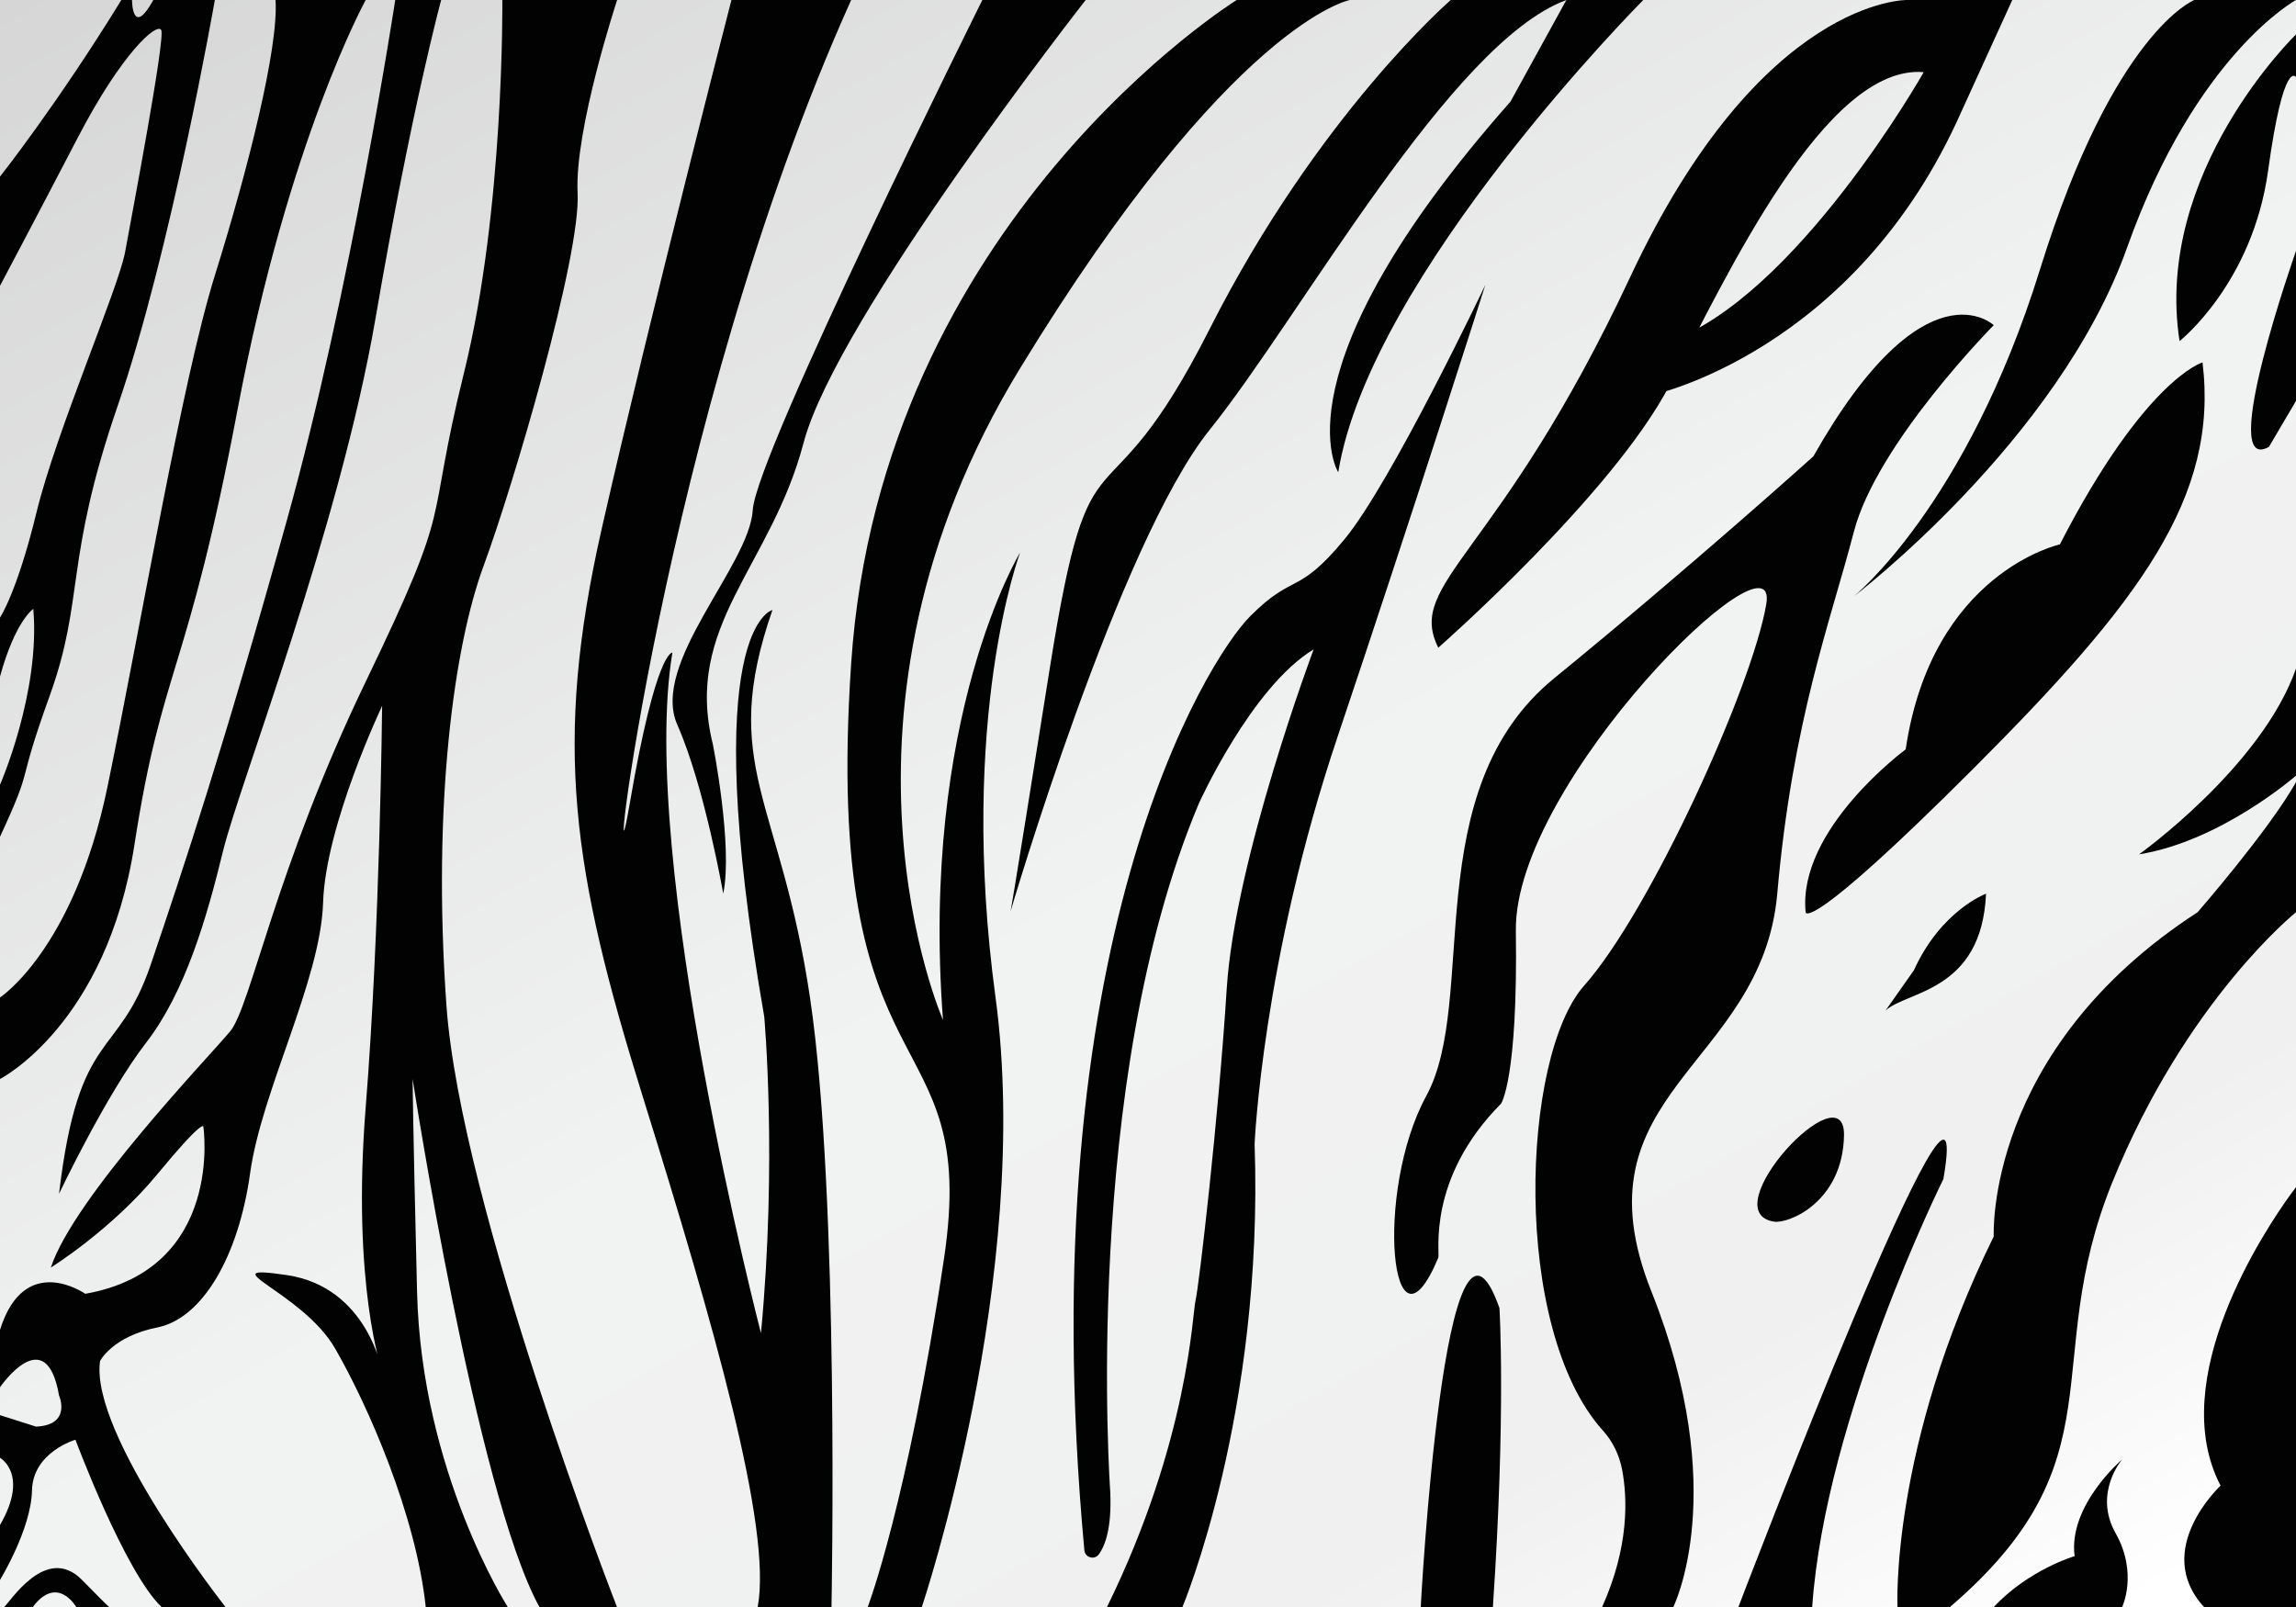 <?xml version="1.0" encoding="UTF-8" standalone="no"?>
<svg
   xmlns:dc="http://purl.org/dc/elements/1.1/"
   xmlns:cc="http://creativecommons.org/ns#"
   xmlns:rdf="http://www.w3.org/1999/02/22-rdf-syntax-ns#"
   xmlns:svg="http://www.w3.org/2000/svg"
   xmlns="http://www.w3.org/2000/svg"
   id="svg41"
   xml:space="preserve"
   style="enable-background:new 0 0 1400 980;"
   viewBox="0 0 1400 980"
   y="0px"
   x="0px"
   version="1.1"><rect x="0" y="0" width="1400" height="980" fill="#808080" stroke="none"/><defs
   id="defs45" />
<style
   id="style2"
   type="text/css">
	.st0{fill:url(#XMLID_28_);}
	.st1{fill:#020202;}
</style>
<g
   id="Layer_3">
	<linearGradient
   y2="-180.609"
   x2="312.824"
   y1="1160.609"
   x1="1087.176"
   gradientUnits="userSpaceOnUse"
   id="XMLID_28_">
		<stop
   id="stop4"
   style="stop-color:#FFFFFF"
   offset="3.231282e-002" />
		<stop
   id="stop6"
   style="stop-color:#F0F0F0"
   offset="0.197" />
		<stop
   id="stop8"
   style="stop-color:#F1F2F2"
   offset="0.474" />
		<stop
   id="stop10"
   style="stop-color:#D6D6D6"
   offset="1" />
	</linearGradient>
	<rect
   height="980"
   width="1400"
   class="st0"
   id="XMLID_17_" />
</g>
<g
   id="Layer_2">
	<path
   d="M0,107.7c0,0,35-44.2,74-107.7h6.5c0,0,0,23.5,13,0H131c0,0-26.7,153-59.3,247.7   S51.7,365,30.3,424.3s-8.7,39.3-30.3,86v-31.7c0,0,24.7-56.3,20.3-107.3c0,0-11,7.3-20.3,41.3v-36c0,0,10.3-15,22.3-64.3   s50-136.7,54-158.7S101,23,98.3,18.3c-2.7-4.7-24,14-50.7,65.3S0,174.3,0,174.3V107.7z"
   class="st1"
   id="XMLID_2_" />
	<path
   d="M0,608.3c0,0,45-29.3,65.5-128.3S111,232,131,168S170,29,168,0h55c0,0-47,85-78,249   S99,405,82,515S0,658,0,658V608.3z"
   class="st1"
   id="XMLID_4_" />
	<path
   d="M36,728c0,0,29-61,53-92s37-76,47-117s71-197,93-325S269,0,269,0h-28c0,0-27,177-66,317   s-63,212-83,271S48,626,36,728z"
   class="st1"
   id="XMLID_3_" />
	<path
   d="M31,773c0,0,37-23,65-57s28-29,28-29s13,87-72,102c0,0-37-26-52,22v35c0,0,28-41,36,5   c0,0,8,18-14,19l-22-7v26c0,0,18,10,0,41v33.5c0,0,19-31,19.5-54.5S46,878,46,878s30,80.5,52.5,102h39c0,0-82.9-105.2-76.5-150   c0,0,7.5-15,35-20.5s49.5-43.5,56.5-94s43-117.5,44.5-165s36-120,36-120s-1.3,135.8-10,244.5s10,161.3,10,161.3s-8.7-51.3-58-58.7   c-49.3-7.3,9.3,10,29.3,44.7c20,34.7,49.3,101.3,55.3,157.7h50c0,0-52.7-82.3-55.3-192.3c-2.7-110-2.7-129.7-2.7-129.7   s38.7,251.7,77.3,322h47.3c0,0-95.3-244.3-104-367c-8.7-122.7,4.7-219.3,22.7-268s59.3-188.7,57.3-227.3S376.3,0,376.3,0h-70   c0,0,1.3,127.7-23.3,227s-4.7,74-60,188.7s-70,198-82.7,213.3S45,730.3,31,773z"
   class="st1"
   id="XMLID_5_" />
	<path
   d="M446,0c0,0-49,190-79,322s-18,209,25,347s79,263,70,311h45c0,0,5-249-13-371s-56-142-23-237   c0,0-46.4,10-5,248c0,0,8,88-2,193c0,0-75-289-54-415c0,0-9.9-2-26,92S403,258,519,0H446z"
   class="st1"
   id="XMLID_6_" />
	<path
   d="M662,0c0,0-152,194-172,270s-73.4,111.3-55.3,184c0,0,12.3,62,6.3,91c0,0-11.4-65.5-28-103   s44-97,46-131S599,0,599,0H662z"
   class="st1"
   id="XMLID_8_" />
	<path
   d="M677,910c0,0-18-249,54-420c0,0,32-71,70-94c0,0-48,128-53,207s-17,182-19,190s-4,85-54,187h46   c0,0,49.7-118.1,44-282.3c0,0,4.7-112,50.7-248.7s90-275.3,90-275.3s-57.3,120.7-86,155.3c-28.7,34.7-30.7,20-57.3,46.7   C735.9,402.1,627,576,661.2,945.4c0.4,4.5,6.2,6.1,8.8,2.5C674.1,942.3,677.9,931.4,677,910z"
   class="st1"
   id="XMLID_7_" />
	<path
   d="M866.3,980c0,0,14.7-277,48-182.3c0,0,4,64-4,182.3H866.3z"
   class="st1"
   id="XMLID_10_" />
	<path
   d="M877,767c1.2-2.8-7.3-48,38.3-94c0,0,10.3-14.7,9-105.3c-1.3-90.7,161.3-250,152.7-199.3   S1006,556,966,601c-38.5,43.3-44.6,209.1,11.3,271.3c6.1,6.7,10.1,15.1,11.8,24c3.3,17.5,4.3,47-12.2,83.7h43.4   c0,0,35.3-70.3-13.3-192.3c-48.7-122,67.3-136.7,76.7-242.7c9.3-106,32.7-166.7,46.7-220.7s85.3-126,85.3-126s-42-40-110,80   c0,0-74,66.7-158,135.3s-46,196-78,254.7C837.7,727,848.3,835.7,877,767z"
   class="st1"
   id="XMLID_11_" />
	<path
   d="M562.1,980c0,0,67.9-202,44.9-372s15-271,15-271s-61,100-47,285c0,0-82.1-185.9,47-397.4   S823.1,0,823.1,0h-69c0,0-217,134.5-235.1,404.6c-18.1,270.1,79.1,213,56.6,363c-22.5,150-46.5,212.4-46.5,212.4H562.1z"
   class="st1"
   id="XMLID_12_" />
	<path
   d="M884.6,0c0,0-81,70.1-147,200.6s-72,46.5-97.5,207s-24,148.5-24,148.5s66-225,121.5-294   c55.5-69,147-236.2,217.5-262.1H884.6z"
   class="st1"
   id="XMLID_13_" />
	<path
   d="M1400,556.3c0,0-67,53.7-112,164.7s6,169-99,259h-32c0,0-4.7-97,58.7-226   c0,0-5.7-113.4,124.3-197.7c0,0,43-49.3,60-79.3V556.3z"
   class="st1"
   id="XMLID_14_" />
	<path
   d="M1400,724c0,0-1.2,1.6-3.4,4.5c-15.3,21.2-76.5,112.5-42.6,177.5c0,0-42.1,39-10.1,74h56.1V724z   "
   class="st1"
   id="XMLID_9_" />
	<path
   d="M1101,556.3c0,0,0,14.7,102-87.3s150-166,140-248c0,0-35,10-87,111c0,0-78,17-94,125   C1162,457,1096,505.6,1101,556.3z"
   class="st1"
   id="XMLID_15_" />
	<path
   d="M1002,0c0,0-166.4,167.2-186,288c0,0-40-62,105-226l34.1-62H1002z"
   class="st1"
   id="XMLID_16_" />
	<path
   d="M1163,0c0,0-89-2-169,169S857,355,877,395c0,0,106-93,141-160s95-196,155-191   c0,0-78,138-157,165l-9,32c0,0,124-26,189-173l31-68H1163z"
   class="st1"
   id="XMLID_18_" />
	<path
   d="M1338,0c0,0-49,19-94,164s-114,200-114,200s125-95,167-213S1400,0,1400,0H1338z"
   class="st1"
   id="XMLID_19_" />
	<path
   d="M1400,21c0,0-87,84-71,187c0,0,44.5-35,54-104s17-57,17-57V21z"
   class="st1"
   id="XMLID_20_" />
	<path
   d="M1294,890c0,0-33,28-29,59c0,0-27.7,8-49.3,31h78.3c0,0,9.8-20.5-4-45S1294,890,1294,890z"
   class="st1"
   id="XMLID_21_" />
	<path
   d="M1149.7,616.3c12.7-12,58.7-11.3,61.3-71.3c0,0-27.3,10-44,46.7L1149.7,616.3z"
   class="st1"
   id="XMLID_23_" />
	<path
   d="M1081.7,745c9,1.4,42-12,42.7-52.7C1125,651.7,1043.7,739,1081.7,745z"
   class="st1"
   id="XMLID_22_" />
	<path
   d="M1304.3,521c0,0,74.7-53.3,95.7-113.3V473C1400,473,1354.3,513,1304.3,521z"
   class="st1"
   id="XMLID_24_" />
	<path
   d="M1383.5,272.5l16.5-28V153C1400,153,1351.5,290.5,1383.5,272.5z"
   class="st1"
   id="XMLID_26_" />
	<path
   d="M2.5,980c3-2,25.5-39,47.5-16.5S67,980,67,980H46.5c0,0-11.5-20-26.5,0H2.5z"
   class="st1"
   id="XMLID_25_" />
	<path
   d="M1185,719c0,0-72,145-80,261h-45C1060,980,1206,597,1185,719z"
   class="st1"
   id="XMLID_1_" />
</g>
</svg>